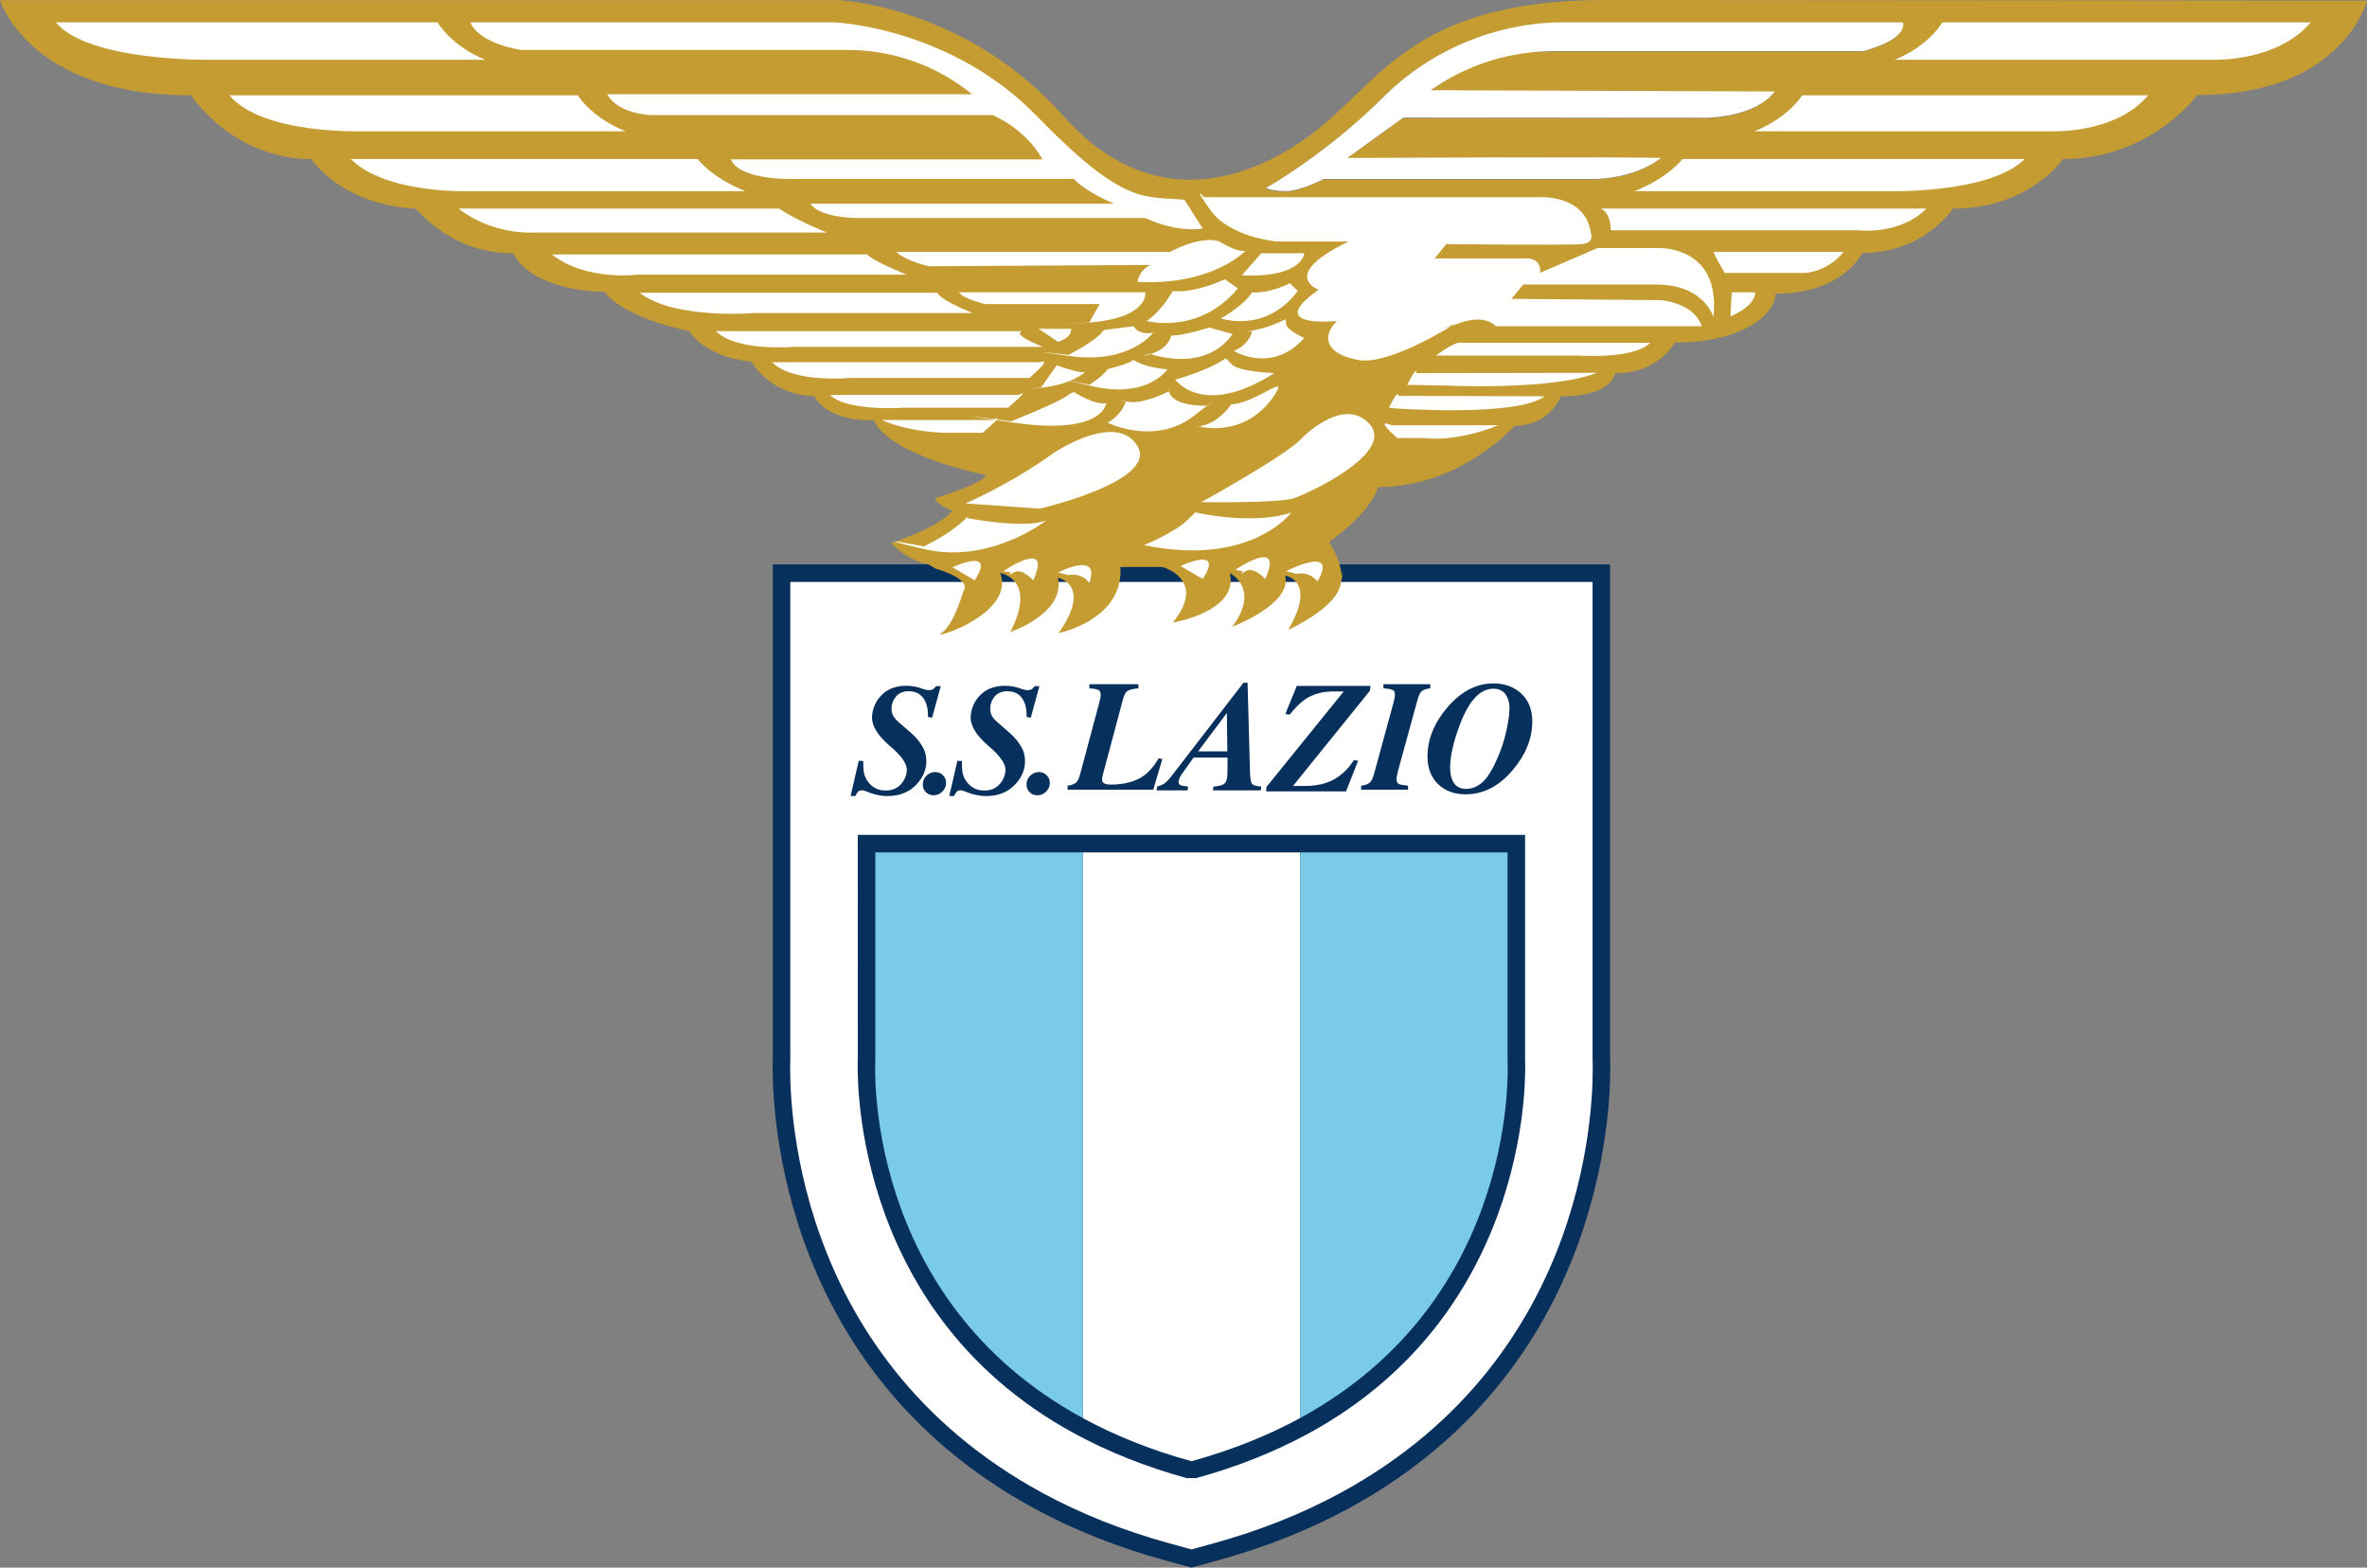 <?xml version="1.0" encoding="UTF-8"?>
<svg id="Calque_2" data-name="Calque 2" xmlns="http://www.w3.org/2000/svg" viewBox="0 0 4742.51 3140.66">
  <rect x="0" y="0" width="4742.51" height="3140.66" fill="#808080" stroke="none"/>
  <defs>
    <style>
      .cls-1, .cls-2, .cls-3, .cls-4 {
        fill-rule: evenodd;
      }

      .cls-1, .cls-5 {
        fill: #fffffe;
      }

      .cls-6 {
        fill: #7acbe7;
      }

      .cls-2, .cls-7 {
        fill: #fff;
      }

      .cls-8, .cls-3 {
        fill: #08305d;
      }

      .cls-4 {
        fill: #c59c32;
      }
    </style>
  </defs>
  <g id="Calque_1-2" data-name="Calque 1">
    <g>
      <g>
        <path class="cls-8" d="M2332.67,3125.66c-94.23-25.93-182.25-60.98-261.67-104.2-529.27-288.1-524.89-840.18-522.64-902.18l-.03-988.52h1677.69v989.79c2.24,60.7,6.84,612.67-522.67,900.89-79.36,43.21-167.41,78.26-261.64,104.19l-54.51,15.03-54.54-15Z"/>
        <path class="cls-7" d="M2341.99,3091.75c-91.65-25.21-177.17-59.25-254.19-101.17-508.49-276.78-506.81-801.37-504.32-870.02v-954.64h1607.39v954.64c2.5,68.65,4.16,593.22-504.33,870.02-77,41.91-162.51,75.95-254.17,101.17l-45.19,12.44-45.2-12.44Z"/>
        <g>
          <path class="cls-8" d="M2377.84,2961.38c-81.67-22.46-157.51-52.59-225.41-89.57-458.48-249.57-433.99-744.81-433.7-749.79l-.05-449.41h1336.96v451.54c.24,2.85,24.73,498.08-433.75,747.67-67.9,36.97-143.73,67.11-225.41,89.57h-18.65Z"/>
          <g>
            <path class="cls-5" d="M2387.16,1707.75h-217.91v1133.19c62.75,34.16,134.87,63.7,217.91,86.55,83.04-22.85,155.17-52.39,217.92-86.55v-1133.19h-217.92Z"/>
            <path class="cls-6" d="M1753.84,1707.75v416.39s-28.75,475.01,415.41,716.8v-1133.19h-415.41Z"/>
            <path class="cls-6" d="M3020.49,2124.14v-416.39h-415.41v1133.19c444.16-241.79,415.41-716.8,415.41-716.8Z"/>
          </g>
        </g>
        <g>
          <path id="Fill-6" class="cls-3" d="M2138.97,1574.05c7.36-.92,12.82-2.79,16.33-5.54,3.54-2.79,6.46-8.49,8.76-17.12l37.94-141.76c1.11-4,1.92-7.36,2.43-10.03.6-2.79.89-5.19.89-7.25,0-5.35-1.46-8.68-4.38-10.03-2.92-1.43-9.01-2.57-18.28-3.38v-8.17h98.28l-.03,8.17c-10.76,1.14-18.04,2.87-21.77,5.25-3.73,2.27-6.84,8.06-9.36,17.42l-40.21,150.87c-.41,1.62-.76,3.16-1.08,4.62-.19,1.43-.27,3.14-.27,5.08,0,3.49,1.51,6,4.52,7.55,3.03,1.43,7.27,2.16,12.71,2.16,21.26,0,39.59-3.7,55.01-11.09,15.55-7.41,29.18-21.26,40.97-41.51l7.41,1.41-18.12,61.39h-171.75v-8.03h0Z"/>
          <path id="Fill-7" class="cls-3" d="M2537.59,1576.48l154.63-191.12h-24.5c-20.01.51-37.35,5.6-52,15.25-9.49,6.3-20.15,16.69-31.94,31.18l-8.55-1.24,22.96-56.3h147.66l-.84,9.28-154.34,191.12h22.36c17.69,0,32.64-2.16,44.84-6.49,22.31-7.92,40.59-23.04,54.84-45.35l8.36,1.38-24.18,61.39h-160.12l.81-9.09h0Z"/>
          <path id="Fill-8" class="cls-3" d="M2727.17,1574.05c7.49-.92,13.06-2.79,16.66-5.54,3.6-2.79,6.57-8.49,8.95-17.12l38.73-141.76c1.11-4,1.95-7.36,2.46-10.03.62-2.76.92-5.19.92-7.25,0-5.35-1.51-8.68-4.46-10.03-3-1.43-9.22-2.57-18.69-3.38v-8.17h93.95v8.17c-7.71,1.03-13.31,2.87-16.82,5.54-3.38,2.68-6.25,8.38-8.63,17.12l-38.89,141.76-2.46,10.95c-.19,1.03-.41,2.11-.6,3.25-.11,1.03-.16,2-.16,2.92,0,5.35,1.43,8.73,4.3,10.17,2.89,1.46,9.11,2.6,18.69,3.41v8.03h-93.95v-8.03h0Z"/>
          <path id="Fill-10" class="cls-3" d="M1704.25,1594.71l16.31-70.58,9.03.62c-.08,10.03.27,17.36,1.08,21.99,1.41,7.68,4.49,14.5,9.19,20.44,4.33,5.44,9.38,9.6,15.12,12.47,5.87,2.76,12.33,4.14,19.39,4.14,12.63,0,22.64-3.98,30.07-11.98,7.55-8.09,11.68-17.47,12.44-28.15.92-13.22-10.79-29.94-35.1-50.11-24.29-21.12-35.78-40.67-34.53-58.6,1.19-16.93,7.84-31.32,19.96-43.22,12.2-11.87,28.45-17.82,48.76-17.82,5.65,0,11.39.57,17.25,1.68,3.84.73,7.22,1.6,10.14,2.62l7.82,2.62c1.7.51,3.46.97,5.27,1.38,1.84.3,3.46.46,4.89.46,3.68,0,6.57-.76,8.63-2.3,2.03-1.54,3.87-3.43,5.46-5.68h9.38l-17.17,63.04-8.25-1.08-.35-10.3c-.65-9.74-3.08-18.09-7.3-25.07-6.63-10.95-17.01-16.44-31.15-16.44-12.12-.03-21.23,4.38-27.37,13.2-4.11,5.87-6.41,12.17-6.87,18.93-.51,7.17.95,13.52,4.35,19.07,1.95,3.08,4.92,6.41,8.98,10.01l25.69,22.28c9.09,7.9,16.63,16.93,22.72,27.07,6.06,10.03,8.63,21.53,7.73,34.45-1.16,16.6-8.79,31.61-22.85,45.05-13.95,13.33-32.34,19.99-55.22,19.99-5.73,0-11.49-.57-17.25-1.7-5.68-1.03-11.25-2.57-16.74-4.62l-7.82-2.92c-2.6-1.03-4.38-1.62-5.38-1.84-1.03-.3-2.19-.46-3.52-.46-3.49,0-6.06.87-7.73,2.62-1.54,1.62-3.38,4.54-5.52,8.76h-9.55Z"/>
          <path id="Fill-11" class="cls-3" d="M1856.83,1553.52c4.92-4.52,10.57-6.76,16.93-6.79,6.46,0,11.79,2.33,15.98,6.92,4.3,4.52,6.22,9.95,5.76,16.31-.43,6.46-3.14,12.01-8.06,16.6-4.84,4.52-10.49,6.76-16.96,6.76s-11.68-2.24-15.96-6.76c-4.19-4.6-6.08-10.14-5.63-16.6.46-6.46,3.08-11.95,7.92-16.44h0Z"/>
          <path id="Fill-12" class="cls-3" d="M1901.94,1594.74l16.33-70.58,9.03.62c-.11,10.03.24,17.36,1.05,21.99,1.41,7.68,4.46,14.5,9.19,20.44,4.33,5.44,9.36,9.57,15.12,12.47,5.84,2.76,12.3,4.14,19.39,4.14,12.63,0,22.64-4,30.07-11.98,7.52-8.09,11.66-17.47,12.41-28.15.92-13.22-10.79-29.91-35.1-50.11-24.26-21.15-35.75-40.67-34.51-58.6,1.19-16.93,7.84-31.32,19.93-43.22,12.22-11.87,28.48-17.82,48.79-17.82,5.63,0,11.39.57,17.25,1.7,3.84.7,7.22,1.57,10.11,2.6l7.82,2.62c1.7.51,3.49.97,5.3,1.38,1.81.3,3.46.46,4.89.46,3.68,0,6.54-.76,8.6-2.3,2.06-1.54,3.89-3.43,5.49-5.71h9.38l-17.17,63.07-8.25-1.08-.35-10.3c-.65-9.74-3.08-18.09-7.33-25.07-6.6-10.95-16.98-16.44-31.13-16.44-12.12,0-21.23,4.41-27.39,13.2-4.08,5.84-6.38,12.17-6.84,18.93-.51,7.17.95,13.52,4.35,19.07,1.95,3.06,4.92,6.41,9.01,9.98l25.64,22.31c9.09,7.9,16.66,16.93,22.74,27.07,6.06,10.06,8.63,21.53,7.73,34.45-1.16,16.6-8.79,31.61-22.85,45.05-13.95,13.31-32.34,19.96-55.22,19.99-5.73,0-11.49-.57-17.25-1.7-5.68-1.03-11.25-2.57-16.74-4.62l-7.79-2.92c-2.62-1.03-4.41-1.62-5.44-1.84-1-.3-2.16-.46-3.49-.46-3.49,0-6.06.87-7.73,2.62-1.54,1.62-3.38,4.54-5.52,8.76h-9.55Z"/>
          <path id="Fill-13" class="cls-3" d="M2064.66,1553.52c4.92-4.49,10.57-6.73,16.93-6.76,6.46.03,11.76,2.33,15.96,6.92,4.3,4.52,6.22,9.95,5.79,16.31-.46,6.46-3.14,12.01-8.09,16.6-4.81,4.52-10.47,6.76-16.93,6.76s-11.68-2.24-15.98-6.76c-4.19-4.62-6.06-10.17-5.6-16.6.43-6.46,3.08-11.95,7.92-16.47h0Z"/>
          <path id="Fill-14" class="cls-3" d="M2899.62,1417.6c27.56-32.29,58.44-48.43,92.57-48.43,22.72,0,41.38,6.84,55.98,20.53,14.6,13.68,21.91,32.18,21.91,55.52,0,34.05-12.9,66.39-38.7,97.03-27.58,32.8-59.25,49.19-95.03,49.19-22.53,0-40.89-6.84-55.09-20.5-14.09-13.79-21.12-32.13-21.12-55.09,0-34.53,13.14-67.28,39.48-98.25ZM2909.36,1561.53c5.03,12.63,14.2,18.96,27.45,18.96,12.44,0,23.74-4.57,33.94-13.74,10.2-9.25,20.72-26.83,31.61-52.73,6.9-16.36,12.3-33.59,16.2-51.68,3.89-18.09,5.87-32.75,5.87-43.97,0-10.57-2.62-19.63-7.87-27.12-5.25-7.63-13.41-11.41-24.53-11.41-26.23,0-48.27,23.28-66.18,69.85-13.58,35.4-20.36,64.85-20.36,88.4,0,9.14,1.27,16.96,3.87,23.45h0Z"/>
          <path id="Fill-15" class="cls-3" d="M2459.11,1505.28l-.97-76.83-57.49,76.83h58.47ZM2318.41,1575.91c6.11-1.73,10.71-3.65,13.77-5.71,4.52-2.97,9.87-8.52,16.06-16.66l143.22-185.71h8.17l4.95,180.62c.38,12.14,1.78,19.58,4.3,22.36,2.49,2.68,8.57,4.38,18.25,5.08l-1.05,7.55h-95.79l1.05-7.55c9.14-.7,15.71-2.16,19.74-4.33,4.08-2.24,6.65-6.87,7.63-13.87.32-2.35.57-8,.68-16.96.05-1.87.11-9.52.14-22.99h-68.01l-23.01,32.07c-1.54,2.16-3,4.52-4.38,7.09-1.3,2.6-2.08,5.06-2.43,7.41-.6,4.33.3,7.11,2.68,8.33,2.51,1.24,7.87,2.33,16.06,3.25l-1.05,7.55h-62.01l1.05-7.55h0Z"/>
        </g>
      </g>
      <g>
        <path class="cls-4" d="M3219.05,0c-402.71,0-452.56,172.34-605.73,279.44-112.28,78.5-306.41,151.64-482.89-47.23C1934.05,10.93,1679.39.22,1679.39.22H0s57.17,190.78,382.49,190.78c101.31,136.9,240.7,127.51,240.7,127.51,76.12,99.36,209.31,99.36,209.31,99.36,57.75,62.71,124.59,89.46,195.57,89.46,42.14,79.26,182.81,77.16,182.81,77.16,41.16,54.28,170.28,78.96,170.28,78.96,37.45,56.14,124.04,60.83,124.04,60.83,32.99,52.41,88.49,69.24,125.89,69.24,32.07,54.53,119.2,48.19,119.2,48.19,33.7,72.99,225.72,110.06,225.72,110.06-9.33,18.68-102.84,46.67-102.84,46.67,5.65,14.96,35.56,24.34,35.56,24.34-21.88,28.14-93.49,54.94-116.31,62.95-.43.15-.84.29-1.23.43-3.71,1.29-5.83,1.98-5.83,1.98,39.29,39.33,73.15,41.79,73.15,41.79l3.36,1.92,13.33,7.62s41.27,11.36,54.19,27.53c4.38,5.47,5.51,11.5.7,17.82,0,0-19.03,67.99-44.05,83.46-23.05,14.28,122.93-29.04,121.66-101.28-.11-6.15-1.28-12.51-3.72-19.06,0,0,18.64,2.97,30.57,19.06,12.04,16.22,17.28,45.76-10.21,99.01,0,0,101.09-33.65,96.62-99.01-.21-3.07-.65-6.22-1.35-9.43,0,0,9.99,1.87,18.74,9.43,14.49,12.5,25.61,40.56-17.44,101.47,0,0,104.82-21.1,121.85-101.47,2.02-9.51,2.8-19.86,2.04-31.1l84.64.08s29.26,8.2,41.63,31.02c9.41,17.34,9.06,43.13-21.29,80.19,0,0,110.62-17.84,115.87-80.19.49-5.84.06-12.07-1.48-18.71,0,0,11.91,5.74,20.48,18.71,10.98,16.62,16.47,45.13-15.64,88.65,0,0,101.45-38.12,106.99-88.65.5-4.52.23-9.14-.95-13.84,0,0,13.61,2.03,22.64,13.84,10.62,13.87,14.92,41.25-16.61,94.71,0,0,93.87-41.67,104.58-89.38.43-1.9.82-3.67,1.18-5.33,8.87-40.04,1.47-12.54,1.47-12.54v1.32c-.44-8.18-2.02-16.29-4.2-23.93-7.27-25.56-21.22-45.84-21.22-45.84,89.19-64.28,98.06-110.18,98.06-110.18,165.42,0,273.21-122.26,273.21-122.26,53.25-1.93,81.2-31.61,93.21-59.58,90.3,0,106.59-34.23,108.3-46.19,89.92,0,118.99-61.58,120.5-61.58,136.05,0,201.26-57.53,201.26-97.89,136.3,0,173.49-81.44,173.49-81.44,124.71,0,182.04-89.01,182.04-89.01,153.7,0,220.7-99.36,220.7-99.36,176.57,0,268.65-128.03,268.65-128.03,292.81,0,340.2-189.18,340.2-189.18,0,0-1168.65-1.3-1523.46-1.3ZM2771.49,194.84c37.9-37.9,80.65-68.24,125.5-91.38,75-38.7,155.91-57.3,230-57.6h684.6s14.68,31.48-79.33,57.6h-712.13c-28.91,5.84-77.66,24.7-154.66,78.32l689.25,2.59s-28.72,47.3-133.13,52.52l-610.94-.3-112.25,80.94s527.37-2.7,628.89-.08c-56.09,42.76-132.84,42.19-132.84,42.19h-543.06s-48.02,24.26-74.85,24.26c-31.56,0-40.76-6.33-40.76-6.33,0,0,120.83-67.88,235.71-182.73Z"/>
        <path id="Fill-17" class="cls-1" d="M876.82,44.77s26.23,46.87,95.63,74.99H419.32s-241.88,3.76-307.51-74.99h765Z"/>
        <path id="Fill-18" class="cls-1" d="M1157.69,191s26.23,43.86,95.63,72.02h-527.14s-200.85,6.73-266.48-72.02h698Z"/>
        <path id="Fill-19" class="cls-1" d="M1397.67,318.51s26.26,36.35,95.63,64.5h-550.9s-168.46,6.73-239.7-64.5h694.97Z"/>
        <path id="Fill-20" class="cls-1" d="M1561.18,417.86s26.26,19.88,95.63,48h-586s-82.73,6.36-152.13-48h642.5Z"/>
        <path id="Fill-21" class="cls-1" d="M1737.42,509.73s9.76,12.36,79.13,40.48h-538.98s-102.7,13.87-172.06-40.48h631.91Z"/>
        <path id="Fill-22" class="cls-1" d="M1878.42,586.59s.76,12.39,70.12,40.51h-436.74s-160.54,13.85-229.9-40.51h596.52Z"/>
        <path id="Fill-23" class="cls-1" d="M2049.42,663.44s-29.23,3.38,40.13,31.51h-499.66s-113.96,10-155.47-31.51h615Z"/>
        <path id="Fill-24" class="cls-1" d="M2083.95,725.7s28.45-11.63-21.39,31.51h-359.89s-113.23,11.01-155.75-31.51h537.03Z"/>
        <path id="Fill-25" class="cls-1" d="M2041.2,791.33s28.48-17.63-21.36,25.47h-208.08s-114.84,8.28-148.59-25.47h378.04Z"/>
        <path id="Fill-26" class="cls-1" d="M1990.22,841.55s28.48-17.61-21.36,25.53h-68.49s-71.71,1.33-133.68-25.53h223.54Z"/>
        <path id="Fill-27" class="cls-1" d="M3891.74,44.77s-26.23,46.87-95.63,74.99h640.65s127.34,3.76,192.97-74.99h-738Z"/>
        <path id="Fill-28" class="cls-1" d="M3610.87,191s-26.26,43.86-95.63,72.02h592.21s130.78,6.73,196.42-72.02h-693Z"/>
        <path id="Fill-29" class="cls-1" d="M3370.89,318.51s-26.26,36.35-95.63,64.5h502.11s208.22,6.73,279.48-64.5h-685.97Z"/>
        <path id="Fill-30" class="cls-1" d="M3207.39,417.86s19.85,6.65,19.85,43.49h496.04s82.53,10.57,136.59-43.49h-652.47Z"/>
        <path id="Fill-31" class="cls-1" d="M2837.84,747.52s2.62-18.25-18.28,23.5l78.32,1.41s211.88,10.14,301.51-25.5l-361.54.59h0Z"/>
        <path id="Fill-32" class="cls-1" d="M2788.24,851.96s-38.4-17.52,11.44,25.61h55.17s57.39,10.11,147.03-25.53l-213.64-.08h0Z"/>
        <path id="Fill-33" class="cls-1" d="M2412.28,395.07h668.38s96.6-7.82,107.04,73.1c0,0,7.84,18.28-18.28,20.9-26.1,2.6-271.52,0-271.52,0l-23.5,28.69h182.76s31.32-2.6,28.72,28.75l114.88-49.62h114.88s133.13-10.44,117.48,138.38c0,0-18.28-65.28-114.88-65.28h-266.3l-23.5,28.75,300.24,2.6s65.26,5.22,80.94,52.22h-412.52s-20.88-26.12-75.69-5.22c-54.84,20.88-5.22,0-5.22,0,0,0-130.57,83.54-193.22,73.1-62.63-10.44-78.32-44.38-44.38-78.32,0,0-148.82,15.66-36.54-62.69,0,0-80.94-28.69,60.04-96.57h-143.6s-93.98-7.84-133.13-62.66c-39.16-54.84-13.06-26.12-13.06-26.12h0Z"/>
        <path id="Fill-34" class="cls-1" d="M2928.38,686.89s-6.98-7.25-51.36,25.5h287.64s108.46,7.79,141.76-25.5h-378.04Z"/>
        <path id="Fill-35" class="cls-1" d="M3434.2,504.78s-6.3-5.27,21.36,42h159.64s44.27,0,78.54-42h-259.54Z"/>
        <path id="Fill-36" class="cls-1" d="M2801.33,793.12s2.6-18.28-18.28,23.5l10.41,1.41s245.42,18.28,301.48-24.1l-293.61-.81h0Z"/>
        <path id="Fill-37" class="cls-1" d="M3469.68,585.67l-2.62,48.12s49.6-19.11,49.6-48.12h-46.97Z"/>
        <path id="Fill-38" class="cls-1" d="M1044.22,100.05s-83.54-11.36-101.82-55.28h728.41s232.38,8.3,407.3,188.44c174.92,180.14,214.08,159.26,295.02,167.07l36.56,57.44s-47,10.44-114.88-20.88h-577s-75.72,0-93.98-28.72h608.31s-52.22-20.88-80.94-49.6h-553.5s-114.88,5.22-133.13-39.16h623.97s-26.1-54.84-99.22-88.78h-686.63s-65.26-2.6-86.16-41.75h731.04s-2.94-2.48-8.31-6.63c-69.19-53.39-154.23-82.16-241.63-82.16h-653.41Z"/>
        <path id="Fill-39" class="cls-1" d="M1861.41,533.45s-47-10.44-65.28-28.72h548.28s60.04-33.94,99.22-20.88c0,0,36.54,23.47,52.19,18.28,0,0-65.26,70.47-216.7,62.63,0,0,2.62-23.47,26.12-33.94l-443.84,2.62h0Z"/>
        <path id="Fill-40" class="cls-1" d="M2527.16,507.32h86.16s-2.62,49.62-125.32,44.41l39.16-44.41h0Z"/>
        <path id="Fill-41" class="cls-1" d="M2584.6,567.39s-39.16,20.88-75.72,18.28c0,0-13.06,23.5-62.66,52.22,0,0,88.78,31.32,154.04-54.84l-15.66-15.66h0Z"/>
        <path id="Fill-42" class="cls-1" d="M2454.07,559.54s-60.06,28.72-104.44,23.5c0,0-20.88,39.16-52.22,60.06,0,0,104.44,28.72,182.76-65.28l-26.1-18.28h0Z"/>
        <path id="Fill-43" class="cls-1" d="M2574.17,640.48s-31.34,15.69-60.06,20.9c-28.72,5.22-5.22,2.6-5.22,2.6,0,0-5.22,26.1-36.54,39.16,0,0,75.72,47,140.98-26.1,0,0-36.56-15.66-36.56-28.72s-2.6-7.84-2.6-7.84h0Z"/>
        <path id="Fill-44" class="cls-1" d="M2422.72,656.17s-57.44,18.25-75.72,15.66c0,0-5.19,26.1-39.16,36.54-33.91,10.47-5.22,0-5.22,0,0,0,109.66,41.78,167.1-39.16l-47-13.03h0Z"/>
        <path id="Fill-45" class="cls-1" d="M2454.07,718.8s-26.12,20.9-99.22,41.78c0,0,54.84,78.32,198.42-13.06,0,0-73.1-2.6-86.16-18.25-13.03-15.66-13.03-10.47-13.03-10.47h0Z"/>
        <path id="Fill-46" class="cls-1" d="M2467.1,810.18s-23.47,33.94-54.82,41.78c-31.32,7.84-7.84,2.6-7.84,2.6,0,0,90.57,24.74,148.82-62.63,31.34-47-36.54,15.66-86.16,18.25h0Z"/>
        <path id="Fill-47" class="cls-1" d="M2417.5,812.8s-67.88,2.62-75.69-28.72c0,0-49.62,26.1-80.94,20.88-31.34-5.22-5.22,0-5.22,0,0,0-7.84,26.12-36.56,41.78,0,0,94,47,172.29-13.06,78.34-60.04,26.12-20.88,26.12-20.88h0Z"/>
        <path id="Fill-48" class="cls-1" d="M2271.31,721.43s23.47,15.66,67.88,18.28c0,0-39.16,60.04-151.42,33.94-112.28-26.12-5.22-2.62-5.22-2.62,0,0,28.72-18.28,36.54-31.32,0,0,31.34-7.84,41.78-13.06l10.44-5.22h0Z"/>
        <path id="Fill-49" class="cls-1" d="M2271.31,653.55s7.82,18.28,39.16,13.06c0,0-47,62.66-164.48,47-117.48-15.69-5.22-2.62-5.22-2.62,0,0,57.44-28.72,70.5-49.6l60.04-7.84h0Z"/>
        <path id="Fill-50" class="cls-1" d="M2117.27,731.86s49.6,18.28,57.44,13.06c0,0-23.5,23.5-83.54,31.32-60.06,7.84-5.22,0-5.22,0l31.32-44.38h0Z"/>
        <path id="Fill-51" class="cls-1" d="M2153.83,786.71s41.75,26.1,62.66,20.88c0,0-5.22,65.28-185.38,39.16-180.16-26.1-5.22-2.62-5.22-2.62,0,0,91.38-36.54,109.63-49.6,18.31-13.06,18.31-7.82,18.31-7.82h0Z"/>
        <path id="Fill-52" class="cls-1" d="M2294.81,585.67s7.82,49.6-107.04,60.04c-114.88,10.47-5.25,0-5.25,0l20.9-36.54h-229.76s-44.38-10.44-52.22-23.5h373.36Z"/>
        <path id="Fill-53" class="cls-1" d="M2080.71,658.77h65.28s4.22,16.04-26.1,26.1l-39.19-26.1h0Z"/>
        <path id="Fill-54" class="cls-1" d="M1934.51,1008.63s91.38-39.19,177.54-101.85c0,0,125.32-83.54,167.07-13.03,41.78,70.48-195.79,125.32-195.79,125.32l-148.82-10.44h0Z"/>
        <path id="Fill-55" class="cls-1" d="M1934.51,1037.35s117.5,23.47,161.88,5.22c0,0-112.26,88.76-245.45,57.41-133.13-31.32,0-5.19,0-5.19,0,0,39.19-18.31,67.91-41.78,28.72-23.5,15.66-15.66,15.66-15.66h0Z"/>
        <path id="Fill-56" class="cls-1" d="M1908.39,1136.54s88.78-41.75,44.41,26.1l-44.41-26.1h0Z"/>
        <path id="Fill-57" class="cls-1" d="M2010.23,1144.38s99.2-67.91,60.04,18.25c0,0-23.5-26.1-39.16-15.66-15.66,10.47-5.22,0-5.22,0l-15.66-2.6h0Z"/>
        <path id="Fill-58" class="cls-1" d="M2119.89,1146.98s86.13-44.38,62.63,20.9c0,0-13.03-20.9-41.75-15.69l-20.88-5.22h0Z"/>
        <path id="Fill-59" class="cls-1" d="M2407.06,1006s174.92-96.6,201.04-127.92c0,0,83.54-86.16,135.76-28.75,52.22,57.44-120.1,138.41-151.42,148.82-31.34,10.47-185.38,7.84-185.38,7.84h0Z"/>
        <path id="Fill-60" class="cls-1" d="M2396.63,1026.88s112.26,26.12,190.6,0c0,0-80.94,109.66-295.04,65.28,0,0,62.66-26.12,86.16-49.6,23.5-23.5,18.28-15.69,18.28-15.69h0Z"/>
        <path id="Fill-61" class="cls-1" d="M2365.28,1133.94s88.78-41.78,44.41,26.1l-44.41-26.1h0Z"/>
        <path id="Fill-62" class="cls-1" d="M2474.94,1141.76s99.22-67.88,60.06,18.28c0,0-23.5-26.1-39.19-15.66-15.66,10.44-5.22,0-5.22,0l-15.66-2.62h0Z"/>
        <path id="Fill-63" class="cls-1" d="M2576.76,1144.38s107.04-54.84,62.66,20.88c0,0-13.03-20.88-41.76-15.66l-20.9-5.22h0Z"/>
        <path class="cls-2" d="M3733.35,102.38h-618.94c-87.21,0-172.48,26.29-244.26,75.83-1.19.82-2.39,1.65-3.59,2.49l689.25,2.59s-28.72,47.3-133.13,52.52l-610.94-.3-112.25,80.94s527.37-2.7,628.89-.08c-56.09,42.76-132.84,42.19-132.84,42.19h-543.06s-48.02,24.26-74.85,24.26c-31.56,0-40.76-6.33-40.76-6.33,0,0,120.83-67.88,235.71-182.73,37.9-37.9,80.65-68.24,125.5-91.38,75-38.7,155.91-57.3,230-57.6h684.6s14.68,31.48-79.33,57.6Z"/>
      </g>
    </g>
  </g>
</svg>